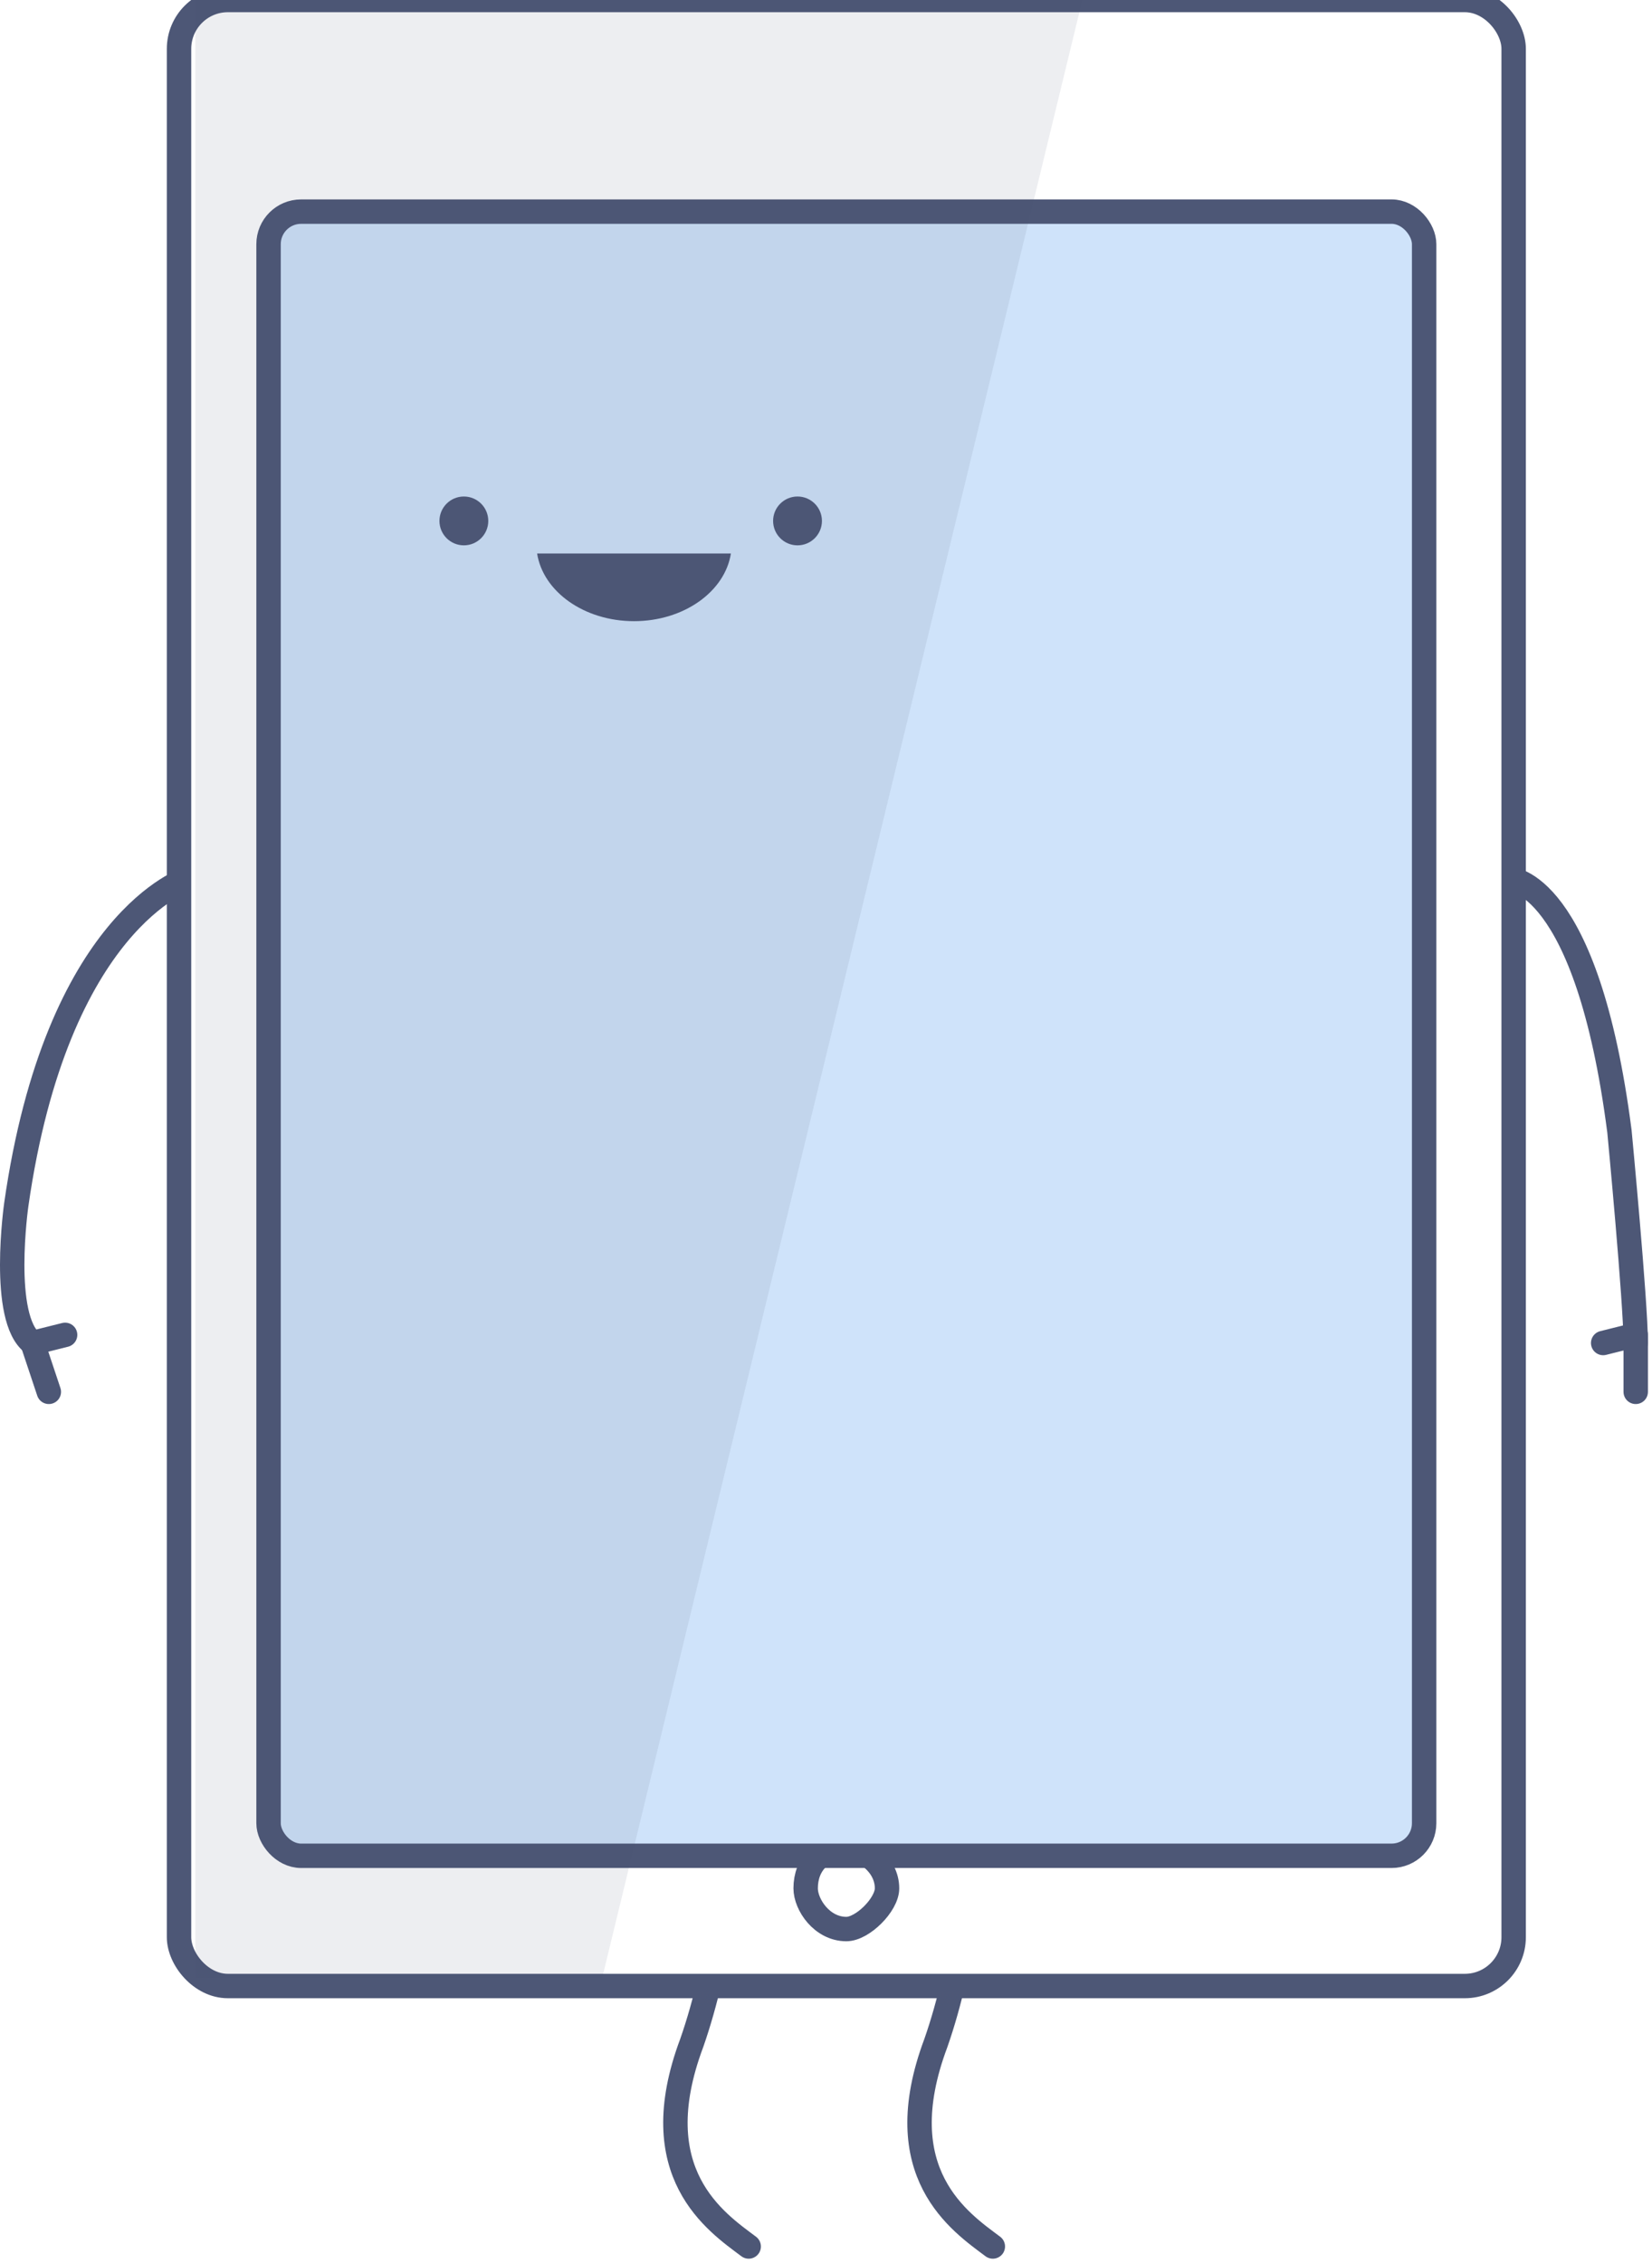 <svg width="203px" height="278px" viewBox="0 0 203 278" version="1.1" xmlns="http://www.w3.org/2000/svg" xmlns:xlink="http://www.w3.org/1999/xlink" xmlns:sketch="http://www.bohemiancoding.com/sketch/ns">
    <defs>
        <filter x="-50%" y="-50%" width="200%" height="200%" filterUnits="objectBoundingBox" id="filter-1">
            <feOffset dx="0" dy="5" in="SourceAlpha" result="shadowOffsetInner1"></feOffset>
            <feGaussianBlur stdDeviation="0" in="shadowOffsetInner1" result="shadowBlurInner1"></feGaussianBlur>
            <feComposite in="shadowBlurInner1" in2="SourceAlpha" operator="arithmetic" k2="-1" k3="1" result="shadowInnerInner1"></feComposite>
            <feColorMatrix values="0 0 0 0 0.682   0 0 0 0 0.769   0 0 0 0 0.902  0 0 0 0.7 0" in="shadowInnerInner1" type="matrix" result="shadowMatrixInner1"></feColorMatrix>
            <feMerge>
                <feMergeNode in="SourceGraphic"></feMergeNode>
                <feMergeNode in="shadowMatrixInner1"></feMergeNode>
            </feMerge>
        </filter>
    </defs>
    <g id="Page-1" stroke="none" stroke-width="1" fill="none" fill-rule="evenodd" sketch:type="MSPage">
        <g id="Mobile-14" sketch:type="MSArtboardGroup" transform="translate(-301, -852)">
            <g id="Group-+-Group" sketch:type="MSLayerGroup" transform="translate(137, 852)">
                <g id="Group" transform="translate(165, 0)" sketch:type="MSShapeGroup">
                    <g id="Path-14-+-Path-15-+-Path-17-+-Path-16-+-Path-18-+-Path-20" transform="translate(0, 108)" stroke="#4D5776" stroke-width="3" stroke-linecap="round" stroke-linejoin="round">
                        <g id="Path-14-+-Path-15">
                            <path d="M22,0 C22,0 6,5 1,40 C1,40 -1,54 3,57" id="Path-14"></path>
                            <path d="M7,56 L3,57 L5,63" id="Path-180"></path>
                        </g>
                        <g id="Path-17-+-Path-16" transform="translate(184, 0)">
                            <path d="M0.5,0 C0.5,0 10,0 14,31 C14,31 16,52 16,57" id="Path-17"></path>
                            <path d="M12,57 L16,56 L16,63" id="Path-181"></path>
                        </g>
                        <g id="Path-18-+-Path-19" transform="translate(101, 134) scale(-1, 1) translate(-101, -134) translate(82, 101)">
                            <path d="M7,0 C5,-7 7,22 0,42 C-6,58 3,64 7,67" id="Path-18" transform="translate(3, 33) scale(-1, 1) translate(-3, -33) "></path>
                            <path d="M37,0 C35,-6 37,22 30,42 C24,58 33,64 37,67" id="Path-19" transform="translate(33, 33) scale(-1, 1) translate(-33, -33) "></path>
                        </g>
                    </g>
                    <g transform="translate(21, 0)">
                        <rect id="Rectangle-84" stroke="#4D5776" stroke-width="3" stroke-linecap="round" stroke-linejoin="round" fill="#FFFFFF" x="0" y="0" width="164" height="244" rx="6"></rect>
                        <path d="M87,232 C87,229 84,227 82,227 C79,227 77,229 77,232 C77,234 79,237 82,237 C84,237 87,234 87,232 Z" id="Path-2" stroke="#4D5776" stroke-width="3" fill="#FFFFFF"></path>
                        <rect id="Rectangle-11" stroke="#4D5776" stroke-width="3" stroke-linecap="round" stroke-linejoin="round" fill="#CFE3FA" filter="url(#filter-1)" x="11" y="21" width="142" height="202" rx="4"></rect>
                        <g id="Oval-19-+-Oval-20-+-Oval-19" transform="translate(32, 61)" fill="#4D5776">
                            <circle id="Oval-19" cx="3" cy="3" r="3"></circle>
                            <path d="M35.815,7 C35.079,11.688 30.029,15.316 23.908,15.316 C17.787,15.316 12.736,11.688 12,7 L35.815,7 Z" id="Oval-20"></path>
                            <circle id="Oval-18" cx="44" cy="3" r="3"></circle>
                        </g>
                        <path d="M111,0 L2,0 L2,243 L52,243 L111,0 Z" id="Rectangle-10" opacity="0.1" fill="#4D5776"></path>
                    </g>
                </g>
            </g>
        </g>
    </g>
</svg>